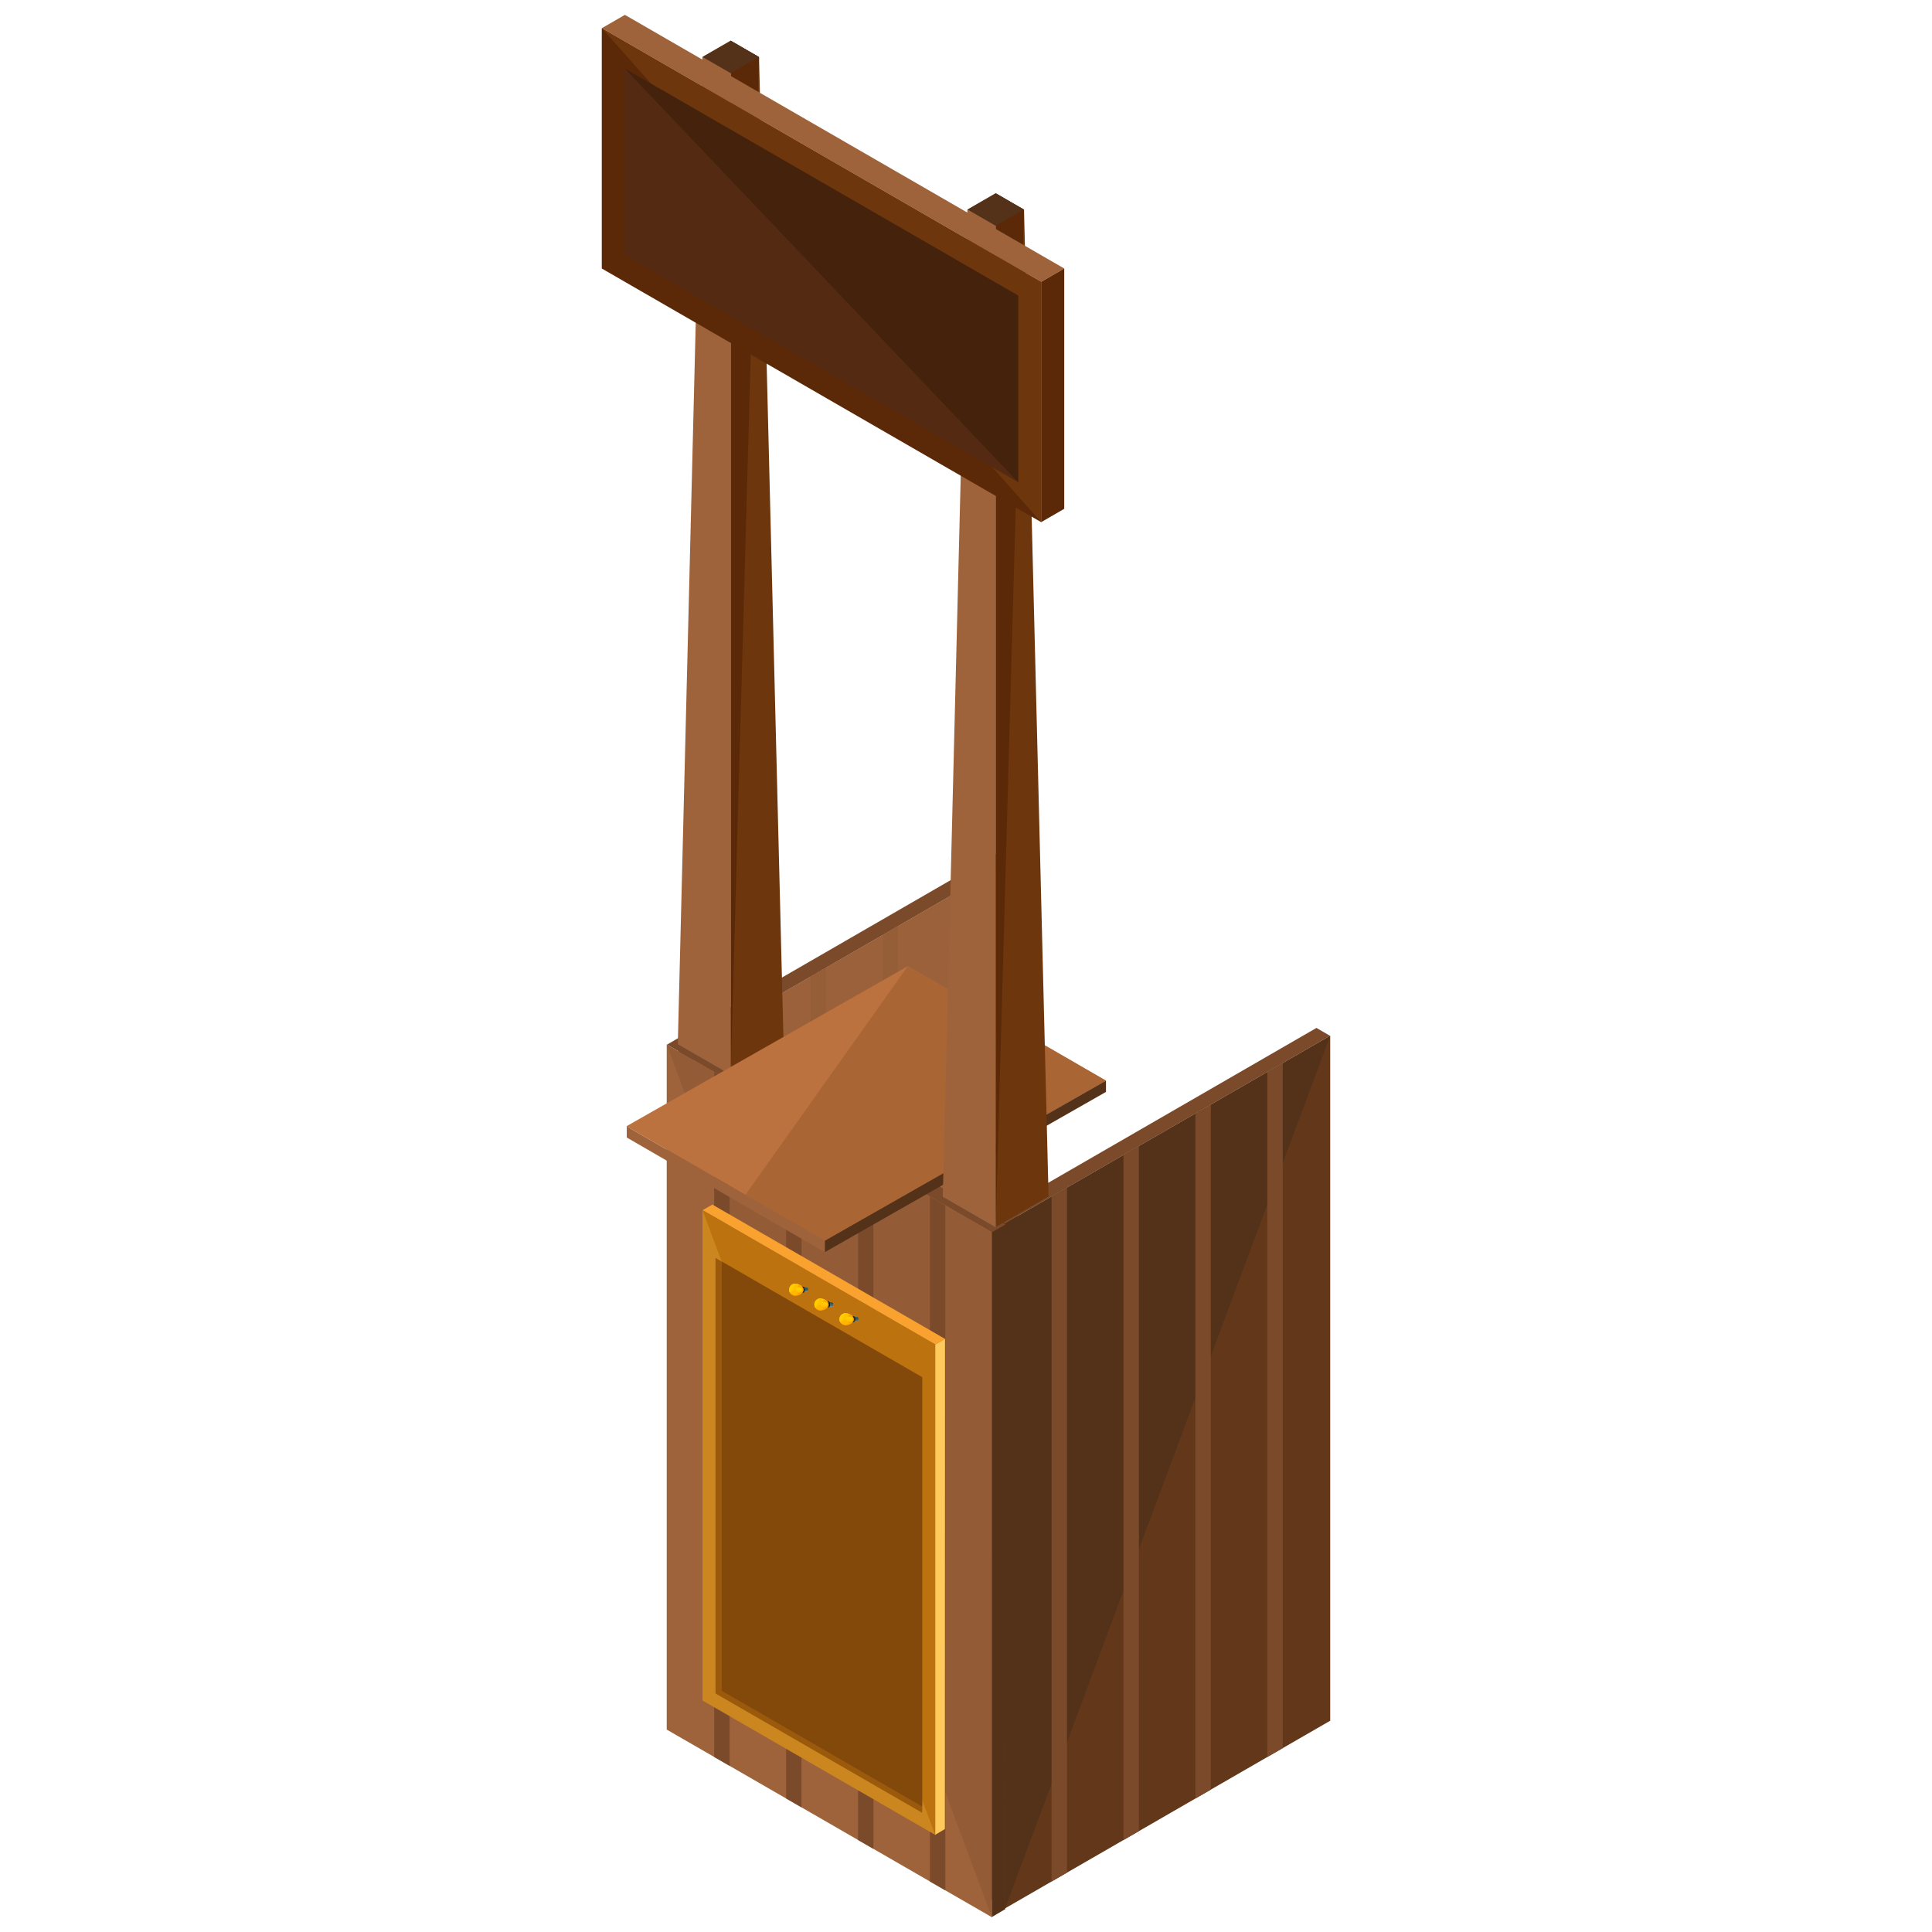 <?xml version="1.0" encoding="utf-8"?>
<!-- Generator: Adobe Illustrator 16.0.0, SVG Export Plug-In . SVG Version: 6.00 Build 0)  -->
<!DOCTYPE svg PUBLIC "-//W3C//DTD SVG 1.1//EN" "http://www.w3.org/Graphics/SVG/1.1/DTD/svg11.dtd">
<svg version="1.1" id="Layer_1" xmlns="http://www.w3.org/2000/svg" xmlns:xlink="http://www.w3.org/1999/xlink" x="0px" y="0px"
	 width="130px" height="130px" viewBox="0 0 130 130" enable-background="new 0 0 130 130" xml:space="preserve">
<g>
	<g>
		<g>
			<g>
				<g>
					<polyline fill="#543119" points="46.594,116.401 45.676,115.862 45.664,69.782 46.594,70.313 46.594,116.401 					"/>
					<polygon fill="#7A4A2A" points="46.579,70.317 45.664,69.791 67.532,57.164 68.443,57.693 					"/>
					<polygon fill="#9E633B" points="68.458,57.693 68.458,103.78 46.588,116.401 46.588,70.317 					"/>
					<polyline fill="#935C37" points="46.588,116.401 46.588,70.317 68.458,57.693 					"/>
				</g>
			</g>
			<polygon fill="#7A4A2A" points="49.708,114.602 50.745,114.003 50.745,67.917 49.708,68.517 			"/>
			<polygon fill="#7A4A2A" points="54.548,111.808 55.585,111.21 55.585,65.124 54.548,65.722 			"/>
			<polygon fill="#7A4A2A" points="59.388,109.015 60.425,108.417 60.425,62.329 59.388,62.929 			"/>
			<polygon fill="#7A4A2A" points="64.228,106.222 65.265,105.624 65.265,59.537 64.228,60.136 			"/>
			<polygon opacity="0.8" fill="#9E633B" points="68.458,57.693 68.458,103.78 46.588,116.401 46.588,70.317 			"/>
		</g>
		<g>
			<g>
				<g>
					<polyline fill="#543119" points="67.643,128.405 66.724,127.864 66.712,81.785 67.643,82.315 67.643,128.405 					"/>
					<polygon fill="#7A4A2A" points="67.628,82.319 66.712,81.794 88.581,69.167 89.492,69.696 					"/>
					<polygon fill="#63381A" points="89.507,69.696 89.507,115.784 67.637,128.405 67.637,82.319 					"/>
					<polyline fill="#543119" points="67.637,128.405 67.637,82.319 89.507,69.696 					"/>
				</g>
			</g>
			<polygon fill="#7A4A2A" points="70.757,126.604 71.794,126.006 71.794,79.919 70.757,80.519 			"/>
			<polygon fill="#7A4A2A" points="75.597,123.812 76.634,123.213 76.634,77.127 75.597,77.726 			"/>
			<polygon fill="#7A4A2A" points="80.437,121.018 81.474,120.42 81.474,74.333 80.437,74.933 			"/>
			<polygon fill="#7A4A2A" points="85.276,118.226 86.313,117.626 86.313,71.54 85.276,72.138 			"/>
		</g>
		<g>
			<g>
				<g>
					<polyline fill="#543119" points="66.727,129 67.645,128.46 67.656,82.381 66.727,82.911 66.727,129 					"/>
					<polygon fill="#7A4A2A" points="66.741,82.915 67.656,82.39 45.788,69.763 44.877,70.292 					"/>
					<polygon fill="#9E633B" points="44.862,70.292 44.862,116.379 66.732,129 66.732,82.915 					"/>
					<polyline fill="#935C37" points="66.732,129 66.732,82.915 44.862,70.292 					"/>
				</g>
			</g>
			<polygon fill="#7A4A2A" points="63.612,127.2 62.575,126.601 62.575,80.515 63.612,81.114 			"/>
			<polygon fill="#7A4A2A" points="58.772,124.406 57.735,123.808 57.735,77.722 58.772,78.319 			"/>
			<polygon fill="#7A4A2A" points="53.933,121.612 52.896,121.015 52.896,74.928 53.933,75.527 			"/>
			<polygon fill="#7A4A2A" points="49.093,118.819 48.056,118.222 48.056,72.136 49.093,72.733 			"/>
		</g>
		<g>
			<g>
				<polygon fill="#5E706D" points="45.608,70.252 49.166,68.201 52.725,70.252 49.166,72.308 				"/>
				<polygon fill="#6D360C" points="49.166,72.308 49.166,2.739 51.073,3.841 52.725,70.252 				"/>
				<polyline fill="#5B2907" points="49.166,72.308 49.166,2.739 51.073,3.841 				"/>
				<polygon fill="#9E633B" points="49.166,72.308 49.166,2.739 47.259,3.841 45.608,70.252 				"/>
				<polygon fill="#543119" points="47.271,3.831 49.166,2.739 51.062,3.831 49.166,4.926 				"/>
				<g>
					<polygon fill="#BC723F" points="74.419,72.715 55.509,83.484 50.156,80.398 42.151,75.784 61.083,65.015 					"/>
					<polyline fill="#AA6535" points="61.083,65.015 74.419,72.715 55.509,83.484 50.156,80.398 					"/>
					<g>
						<polygon fill="#9E633B" points="50.156,80.398 55.488,83.472 55.488,84.251 42.173,76.54 42.173,75.797 						"/>
					</g>
					<g>
						<polygon fill="#543119" points="74.419,73.472 55.509,84.251 55.509,83.484 74.419,72.715 						"/>
					</g>
				</g>
			</g>
			<g>
				<polygon fill="#5E706D" points="63.438,80.519 66.997,78.468 70.556,80.519 66.997,82.573 				"/>
				<polygon fill="#6D360C" points="66.997,82.573 66.997,13.006 68.904,14.108 70.556,80.519 				"/>
				<polyline fill="#5B2907" points="66.997,82.573 66.997,13.006 68.904,14.108 				"/>
				<polygon fill="#9E633B" points="66.997,82.573 66.997,13.006 65.091,14.108 63.438,80.519 				"/>
				<polygon fill="#543119" points="65.102,14.099 66.997,13.006 68.893,14.099 66.997,15.192 				"/>
			</g>
		</g>
		<g>
			<polygon fill="#5B2907" points="70.058,18.966 40.493,1.899 40.493,18.067 70.058,35.134 			"/>
			<polyline fill="#6D360C" points="70.058,35.134 70.058,18.966 40.493,1.899 			"/>
			<polygon fill="#542A13" points="68.511,19.89 42.036,4.61 42.036,17.169 68.511,32.445 			"/>
			<polyline fill="#44220C" points="68.511,32.445 68.511,19.89 42.036,4.61 			"/>
			<polygon fill="#9E633B" points="71.61,18.067 42.048,1 40.493,1.899 70.058,18.966 			"/>
			<polygon fill="#5B2907" points="71.61,18.067 70.058,18.966 70.058,35.134 71.61,34.237 			"/>
		</g>
	</g>
	<g>
		<g>
			<polyline fill="#FFC95C" points="62.923,123.463 63.58,123.071 63.588,90.083 62.923,90.465 62.923,123.463 			"/>
			<polygon fill="#F9A230" points="62.934,90.467 63.588,90.091 47.933,81.053 47.281,81.429 			"/>
			<polygon fill="#CC861F" points="47.271,81.429 47.271,114.424 62.926,123.463 62.926,90.467 			"/>
			<polyline fill="#BC720F" points="62.926,123.463 62.926,90.467 47.271,81.429 			"/>
			<polygon fill="#9B590B" points="48.146,84.645 48.146,113.951 62.051,121.979 62.051,92.67 			"/>
			<polygon fill="#82490B" points="48.57,113.77 48.57,84.891 62.051,92.67 62.051,121.554 			"/>
		</g>
		<g>
			<g>
				<g>
					<path fill="#A4BCBB" d="M57.433,88.617v0.307h0.243c0,0,0.001,0,0.003,0h0.004l0,0c0.02-0.004,0.041-0.019,0.057-0.045
						c0.033-0.061,0.033-0.158,0-0.215c-0.016-0.031-0.037-0.042-0.057-0.047l0,0H57.433z"/>
					<path fill="#74918E" d="M57.698,88.907c0,0,0.002,0,0.004,0h0.003l0,0c0.004,0,0.008,0,0.012-0.002
						c0.007-0.007,0.016-0.017,0.022-0.026c0.033-0.061,0.033-0.158,0-0.215c-0.016-0.031-0.037-0.042-0.057-0.047l0,0h-0.25v0.29
						H57.698z"/>
					<path fill="#526D6A" d="M57.719,88.889h0.002h0.003l0,0c0.004,0,0.007,0,0.009,0c0.003-0.003,0.003-0.006,0.007-0.01
						c0.033-0.061,0.033-0.158,0-0.215c-0.016-0.031-0.037-0.042-0.057-0.047l0,0h-0.25v0.271H57.719z"/>
					<path fill="#3C5652" d="M57.747,88.772c0,0,0.002,0,0.005,0h0.006l0,0c0,0,0.004,0,0.007,0c0.002,0,0.002,0,0.002,0
						c0-0.042-0.01-0.079-0.027-0.108c-0.016-0.031-0.037-0.042-0.057-0.047l0,0h-0.25v0.155H57.747z"/>
					<path fill="#BCCECC" d="M57.363,88.664c-0.034,0.057-0.034,0.154,0,0.215c0.035,0.057,0.089,0.057,0.125,0
						c0.028-0.053,0.034-0.133,0.013-0.189c-0.004-0.011-0.007-0.018-0.013-0.025C57.452,88.603,57.398,88.603,57.363,88.664z"/>
					<path fill="#A4BCBB" d="M57.488,88.879c0.028-0.053,0.034-0.133,0.013-0.189c-0.004-0.011-0.007-0.018-0.013-0.025
						c-0.036-0.062-0.09-0.062-0.125,0"/>
				</g>
				<g>
					<g>
						<path fill="#232B2A" d="M57.381,88.558v0.423h0.037c0,0,0,0-0.008,0h0.004h0.008c0.03,0,0.061-0.021,0.084-0.061
							c0.047-0.082,0.047-0.219,0-0.298c-0.023-0.044-0.054-0.063-0.084-0.064h-0.008H57.381z"/>
						<path d="M57.506,88.92c0.047-0.082,0.047-0.219,0-0.298c-0.023-0.044-0.054-0.063-0.084-0.064h-0.008h-0.033v0.362H57.506z"/>
						<path fill="#2D3534" d="M57.297,88.622c-0.046,0.079-0.046,0.216,0,0.298c0.05,0.084,0.127,0.084,0.175,0
							c0.049-0.082,0.049-0.219,0-0.298C57.424,88.539,57.347,88.539,57.297,88.622z"/>
						<path fill="#C7D8D5" d="M57.297,88.622c-0.046,0.079-0.046,0.216,0,0.298"/>
						<path fill="#232B2A" d="M57.472,88.92c0.049-0.082,0.049-0.219,0-0.298c-0.048-0.083-0.125-0.083-0.175,0"/>
						<path fill="#90AFAD" d="M57.31,88.641c-0.039,0.072-0.039,0.186,0,0.258c0.04,0.07,0.108,0.07,0.15,0
							c0.041-0.072,0.041-0.186,0-0.258C57.418,88.57,57.35,88.57,57.31,88.641z"/>
						<path fill="#7A9E9A" d="M57.321,88.647c-0.039,0.068-0.039,0.177,0,0.243c0.038,0.066,0.101,0.066,0.139,0
							c0.039-0.066,0.039-0.175,0-0.243C57.422,88.584,57.359,88.584,57.321,88.647z"/>
						<path fill="#6A918B" d="M57.46,88.891c0.039-0.066,0.039-0.175,0-0.243c-0.038-0.063-0.101-0.063-0.139,0"/>
					</g>
					<g>
						<path fill="#232B2A" d="M57.354,88.584v0.371h0.03c0,0,0,0-0.006,0h0.003h0.007c0.026-0.003,0.054-0.02,0.072-0.055
							c0.041-0.071,0.041-0.188,0-0.264c-0.019-0.029-0.046-0.049-0.072-0.049l-0.007-0.004H57.354z"/>
						<path d="M57.46,88.9c0.041-0.071,0.041-0.188,0-0.264c-0.019-0.029-0.046-0.049-0.072-0.049l-0.007-0.004h-0.027V88.9H57.46z"
							/>
						<path fill="#2D3534" d="M57.28,88.637c-0.042,0.076-0.042,0.192,0,0.264c0.041,0.071,0.11,0.071,0.15,0
							c0.041-0.071,0.041-0.188,0-0.264C57.391,88.566,57.321,88.566,57.28,88.637z"/>
						<path fill="#414C4A" d="M57.28,88.637c-0.042,0.076-0.042,0.192,0,0.264"/>
						<path fill="#232B2A" d="M57.431,88.9c0.041-0.071,0.041-0.188,0-0.264c-0.04-0.07-0.109-0.07-0.15,0"/>
						<path d="M57.292,88.656c-0.036,0.064-0.036,0.162,0,0.227c0.035,0.06,0.092,0.06,0.128,0c0.036-0.064,0.036-0.162,0-0.227
							C57.384,88.598,57.327,88.598,57.292,88.656z"/>
						<path fill="#2B3332" d="M57.301,88.667c-0.033,0.057-0.033,0.147,0,0.208c0.033,0.059,0.087,0.059,0.121,0
							c0.034-0.061,0.034-0.151,0-0.208C57.388,88.607,57.334,88.607,57.301,88.667z"/>
						<path fill="#232B2A" d="M57.422,88.875c0.034-0.061,0.034-0.151,0-0.208c-0.034-0.06-0.088-0.06-0.121,0"/>
					</g>
				</g>
				<g>
					<g>
						<path fill="#FFA300" d="M56.9,89.182c-0.227,0-0.412-0.186-0.412-0.412c0-0.226,0.186-0.408,0.412-0.408
							c0.225,0,0.548,0.183,0.548,0.408C57.448,88.996,57.125,89.182,56.9,89.182z"/>
						<path fill="#FFB600" d="M57.407,88.713c0-0.076-0.02-0.11-0.088-0.182c-0.074-0.089-0.293-0.17-0.419-0.17
							c-0.227,0-0.412,0.183-0.412,0.408c0,0.074,0.022,0.143,0.057,0.205c0.075,0.089,0.188,0.147,0.314,0.147
							C57.086,89.122,57.407,88.939,57.407,88.713z"/>
						<path fill="#FFC200" d="M57.319,88.531c-0.074-0.089-0.293-0.17-0.419-0.17c-0.227,0-0.412,0.183-0.412,0.408
							c0,0.074,0.022,0.143,0.057,0.205"/>
						<path opacity="0.7" fill="#FFD400" d="M56.9,88.361c-0.227,0-0.412,0.183-0.412,0.408c0,0.074,0.022,0.143,0.057,0.205"/>
					</g>
					<path fill="#FFA300" d="M57.172,89.109c0.152-0.074,0.276-0.199,0.276-0.34s-0.124-0.264-0.276-0.339
						c-0.029,0.017-0.06,0.047-0.086,0.089c-0.08,0.137-0.08,0.363,0,0.499C57.112,89.063,57.143,89.092,57.172,89.109z"/>
					<path opacity="0.5" fill="#FFD400" d="M57.125,88.955c-0.103,0-0.185-0.084-0.185-0.186c0-0.103,0.082-0.186,0.185-0.186
						s0.248,0.083,0.248,0.186C57.373,88.871,57.228,88.955,57.125,88.955z"/>
					<path opacity="0.5" fill="#FFD400" d="M56.94,88.77c0-0.103,0.082-0.186,0.185-0.186s0.248,0.083,0.248,0.186"/>
					<path opacity="0.5" fill="#FFD400" d="M57.188,88.907c-0.077,0-0.14-0.062-0.14-0.138s0.062-0.139,0.14-0.139
						c0.075,0,0.186,0.062,0.186,0.139S57.263,88.907,57.188,88.907z"/>
					<path opacity="0.5" fill="#FFD400" d="M57.048,88.77c0-0.076,0.062-0.139,0.14-0.139c0.075,0,0.186,0.062,0.186,0.139"/>
				</g>
			</g>
			<g>
				<g>
					<path fill="#A4BCBB" d="M55.739,87.629v0.301h0.244c0.002,0,0.002,0,0.002,0h0.003l0,0c0.021,0,0.042-0.016,0.057-0.043
						c0.035-0.059,0.035-0.157,0-0.217c-0.015-0.023-0.035-0.041-0.057-0.041l0,0H55.739z"/>
					<path fill="#74918E" d="M56.008,87.918L56.008,87.918h0.003l0,0c0.005,0,0.009-0.004,0.013-0.004
						c0.009-0.006,0.017-0.015,0.021-0.027c0.035-0.059,0.035-0.157,0-0.217c-0.015-0.023-0.035-0.041-0.057-0.041l0,0h-0.249v0.289
						H56.008z"/>
					<path fill="#526D6A" d="M56.025,87.899h0.002h0.008l0,0c0,0,0.003,0,0.005,0c0.002-0.003,0.005-0.011,0.005-0.013
						c0.035-0.059,0.035-0.157,0-0.217c-0.015-0.023-0.035-0.041-0.057-0.041l0,0h-0.249v0.271H56.025z"/>
					<path fill="#3C5652" d="M56.055,87.781c0.002,0,0.002,0,0.002,0h0.008l0,0c0.004,0,0.004,0,0.008,0l0,0
						c0-0.045-0.008-0.08-0.027-0.111c-0.015-0.023-0.035-0.041-0.057-0.041l0,0h-0.249v0.152H56.055z"/>
					<path fill="#BCCECC" d="M55.671,87.67c-0.035,0.06-0.035,0.158,0,0.217c0.034,0.059,0.089,0.059,0.125,0
						c0.029-0.052,0.032-0.129,0.012-0.188c-0.004-0.012-0.008-0.02-0.012-0.029C55.76,87.611,55.705,87.611,55.671,87.67z"/>
					<path fill="#A4BCBB" d="M55.796,87.887c0.029-0.052,0.032-0.129,0.012-0.188c-0.004-0.012-0.008-0.02-0.012-0.029
						c-0.036-0.059-0.091-0.059-0.125,0"/>
				</g>
				<g>
					<g>
						<path fill="#232B2A" d="M55.688,87.566v0.422h0.036c0,0,0,0-0.008,0h0.004h0.007c0.031,0,0.062-0.019,0.084-0.059
							c0.049-0.083,0.049-0.22,0-0.301c-0.022-0.041-0.053-0.062-0.084-0.062h-0.007H55.688z"/>
						<path d="M55.812,87.93c0.049-0.083,0.049-0.22,0-0.301c-0.022-0.041-0.053-0.062-0.084-0.062h-0.007h-0.032v0.363H55.812z"/>
						<path fill="#2D3534" d="M55.605,87.629c-0.048,0.081-0.048,0.218,0,0.301c0.047,0.082,0.127,0.082,0.172,0
							c0.049-0.083,0.049-0.22,0-0.301C55.732,87.547,55.652,87.547,55.605,87.629z"/>
						<path fill="#C7D8D5" d="M55.605,87.629c-0.048,0.081-0.048,0.218,0,0.301"/>
						<path fill="#232B2A" d="M55.777,87.93c0.049-0.083,0.049-0.22,0-0.301c-0.045-0.082-0.125-0.082-0.172,0"/>
						<path fill="#90AFAD" d="M55.619,87.653c-0.042,0.068-0.042,0.182,0,0.255c0.039,0.07,0.105,0.07,0.147,0
							c0.041-0.073,0.041-0.187,0-0.255C55.725,87.578,55.658,87.578,55.619,87.653z"/>
						<path fill="#7A9E9A" d="M55.63,87.658c-0.04,0.068-0.04,0.175,0,0.241c0.038,0.068,0.101,0.068,0.138,0
							c0.04-0.066,0.04-0.173,0-0.241C55.73,87.594,55.668,87.594,55.63,87.658z"/>
						<path fill="#6A918B" d="M55.768,87.899c0.04-0.066,0.04-0.173,0-0.241c-0.037-0.064-0.1-0.064-0.138,0"/>
					</g>
					<g>
						<path fill="#232B2A" d="M55.66,87.594v0.369h0.03c0,0,0.002,0-0.004,0h0.002h0.006c0.026,0,0.053-0.018,0.072-0.055
							c0.041-0.068,0.041-0.187,0-0.26c-0.02-0.037-0.046-0.052-0.072-0.054l-0.006-0.001H55.66z"/>
						<path d="M55.767,87.908c0.041-0.068,0.041-0.187,0-0.26c-0.02-0.037-0.046-0.052-0.072-0.054l-0.006-0.001H55.66v0.314H55.767
							z"/>
						<path fill="#2D3534" d="M55.588,87.648c-0.041,0.073-0.041,0.191,0,0.26c0.042,0.072,0.107,0.072,0.151,0
							c0.04-0.068,0.04-0.187,0-0.26C55.695,87.576,55.63,87.576,55.588,87.648z"/>
						<path fill="#414C4A" d="M55.588,87.648c-0.041,0.073-0.041,0.191,0,0.26"/>
						<path fill="#232B2A" d="M55.739,87.908c0.04-0.068,0.04-0.187,0-0.26c-0.044-0.072-0.109-0.072-0.151,0"/>
						<path d="M55.6,87.668c-0.035,0.062-0.035,0.16,0,0.221c0.034,0.064,0.093,0.064,0.128,0c0.034-0.061,0.034-0.159,0-0.221
							C55.692,87.606,55.634,87.606,55.6,87.668z"/>
						<path fill="#2B3332" d="M55.607,87.673c-0.034,0.061-0.034,0.15,0,0.21c0.034,0.059,0.087,0.059,0.12,0
							c0.034-0.06,0.034-0.149,0-0.21C55.694,87.616,55.642,87.616,55.607,87.673z"/>
						<path fill="#232B2A" d="M55.728,87.883c0.034-0.06,0.034-0.149,0-0.21c-0.033-0.057-0.086-0.057-0.12,0"/>
					</g>
				</g>
				<g>
					<g>
						<path fill="#FFA300" d="M55.206,88.188c-0.227,0-0.408-0.182-0.408-0.406c0-0.229,0.182-0.411,0.408-0.411
							c0.228,0,0.549,0.182,0.549,0.411C55.755,88.006,55.434,88.188,55.206,88.188z"/>
						<path fill="#FFB600" d="M55.715,87.722c0-0.073-0.021-0.11-0.086-0.182c-0.076-0.091-0.296-0.17-0.423-0.17
							c-0.227,0-0.408,0.182-0.408,0.411c0,0.073,0.02,0.141,0.054,0.201c0.076,0.092,0.189,0.148,0.315,0.148
							C55.391,88.131,55.715,87.948,55.715,87.722z"/>
						<path fill="#FFC200" d="M55.629,87.54c-0.076-0.091-0.296-0.17-0.423-0.17c-0.227,0-0.408,0.182-0.408,0.411
							c0,0.073,0.02,0.141,0.054,0.201"/>
						<path opacity="0.7" fill="#FFD400" d="M55.206,87.37c-0.227,0-0.408,0.182-0.408,0.411c0,0.073,0.02,0.141,0.054,0.201"/>
					</g>
					<path fill="#FFA300" d="M55.479,88.117c0.151-0.074,0.276-0.195,0.276-0.336c0-0.143-0.125-0.268-0.276-0.343
						c-0.029,0.017-0.061,0.045-0.085,0.091c-0.077,0.139-0.077,0.362,0,0.502C55.418,88.074,55.449,88.1,55.479,88.117z"/>
					<path opacity="0.5" fill="#FFD400" d="M55.434,87.963c-0.103,0-0.186-0.082-0.186-0.182c0-0.104,0.083-0.188,0.186-0.188
						c0.102,0,0.247,0.083,0.247,0.188C55.681,87.881,55.535,87.963,55.434,87.963z"/>
					<path opacity="0.5" fill="#FFD400" d="M55.248,87.781c0-0.104,0.083-0.188,0.186-0.188c0.102,0,0.247,0.083,0.247,0.188"/>
					<path opacity="0.5" fill="#FFD400" d="M55.494,87.918c-0.076,0-0.139-0.063-0.139-0.137c0-0.08,0.062-0.143,0.139-0.143
						c0.075,0,0.187,0.062,0.187,0.143C55.681,87.854,55.569,87.918,55.494,87.918z"/>
					<path opacity="0.5" fill="#FFD400" d="M55.355,87.781c0-0.08,0.062-0.143,0.139-0.143c0.075,0,0.187,0.062,0.187,0.143"/>
				</g>
			</g>
			<g>
				<g>
					<path fill="#A4BCBB" d="M54.047,86.633v0.307h0.244l0,0h0.004l0,0c0.023,0,0.042-0.018,0.062-0.042
						c0.03-0.06,0.03-0.159,0-0.217c-0.02-0.028-0.038-0.044-0.062-0.048l0,0H54.047z"/>
					<path fill="#74918E" d="M54.313,86.928L54.313,86.928h0.007l0,0c0.004,0,0.007-0.004,0.013-0.006
						c0.007-0.005,0.015-0.017,0.023-0.024c0.03-0.06,0.03-0.159,0-0.217c-0.02-0.028-0.038-0.044-0.062-0.048l0,0h-0.248v0.295
						H54.313z"/>
					<path fill="#526D6A" d="M54.333,86.905c0,0,0,0,0.002,0h0.005l0,0c0.005,0,0.005,0,0.008,0c0,0,0.004-0.003,0.009-0.008
						c0.03-0.06,0.03-0.159,0-0.217c-0.02-0.028-0.038-0.044-0.062-0.048l0,0h-0.248v0.272H54.333z"/>
					<path fill="#3C5652" d="M54.363,86.787L54.363,86.787h0.008l0,0c0.004,0,0.004,0,0.008,0l0,0c0-0.037-0.008-0.076-0.022-0.106
						c-0.02-0.028-0.038-0.044-0.062-0.048l0,0h-0.248v0.154H54.363z"/>
					<path fill="#BCCECC" d="M53.979,86.681c-0.035,0.058-0.035,0.157,0,0.217c0.033,0.057,0.09,0.057,0.123,0
						c0.031-0.054,0.035-0.132,0.012-0.188c-0.003-0.012-0.007-0.02-0.012-0.028C54.068,86.622,54.012,86.622,53.979,86.681z"/>
					<path fill="#A4BCBB" d="M54.102,86.897c0.031-0.054,0.035-0.132,0.012-0.188c-0.003-0.012-0.007-0.02-0.012-0.028
						c-0.033-0.059-0.09-0.059-0.123,0"/>
				</g>
				<g>
					<g>
						<path fill="#232B2A" d="M53.997,86.576v0.423h0.033c0.002,0,0.002,0-0.005,0h0.004h0.008c0.027,0,0.06-0.022,0.081-0.06
							c0.049-0.084,0.049-0.219,0-0.303c-0.021-0.041-0.054-0.061-0.081-0.061h-0.008H53.997z"/>
						<path d="M54.118,86.939c0.049-0.084,0.049-0.219,0-0.303c-0.021-0.041-0.054-0.061-0.081-0.061h-0.008h-0.032v0.363H54.118z"
							/>
						<path fill="#2D3534" d="M53.914,86.637c-0.05,0.084-0.05,0.219,0,0.303c0.045,0.084,0.124,0.084,0.173,0
							c0.046-0.084,0.046-0.219,0-0.303C54.038,86.553,53.959,86.553,53.914,86.637z"/>
						<path fill="#C7D8D5" d="M53.914,86.637c-0.05,0.084-0.05,0.219,0,0.303"/>
						<path fill="#232B2A" d="M54.087,86.939c0.046-0.084,0.046-0.219,0-0.303c-0.049-0.084-0.128-0.084-0.173,0"/>
						<path fill="#90AFAD" d="M53.925,86.659c-0.041,0.071-0.041,0.185,0,0.258c0.041,0.069,0.107,0.069,0.147,0
							c0.041-0.073,0.041-0.187,0-0.258C54.032,86.588,53.966,86.588,53.925,86.659z"/>
						<path fill="#7A9E9A" d="M53.937,86.667c-0.038,0.065-0.038,0.174,0,0.243c0.037,0.063,0.102,0.063,0.14,0
							c0.037-0.069,0.037-0.178,0-0.243C54.038,86.603,53.974,86.603,53.937,86.667z"/>
						<path fill="#6A918B" d="M54.076,86.91c0.037-0.069,0.037-0.178,0-0.243c-0.038-0.064-0.103-0.064-0.14,0"/>
					</g>
					<g>
						<path fill="#232B2A" d="M53.966,86.603v0.366h0.031c0,0,0.001,0-0.004,0h0.004H54c0.029,0,0.053-0.015,0.074-0.052
							c0.039-0.073,0.039-0.187,0-0.261c-0.021-0.032-0.045-0.049-0.074-0.049l-0.003-0.005H53.966z"/>
						<path d="M54.074,86.917c0.039-0.073,0.039-0.187,0-0.261c-0.021-0.032-0.045-0.049-0.074-0.049l-0.003-0.005h-0.031v0.314
							H54.074z"/>
						<path fill="#2D3534" d="M53.895,86.656c-0.042,0.074-0.042,0.188,0,0.261s0.109,0.073,0.152,0c0.04-0.073,0.04-0.187,0-0.261
							C54.004,86.586,53.937,86.586,53.895,86.656z"/>
						<path fill="#414C4A" d="M53.895,86.656c-0.042,0.074-0.042,0.188,0,0.261"/>
						<path fill="#232B2A" d="M54.047,86.917c0.04-0.073,0.04-0.187,0-0.261c-0.043-0.07-0.11-0.07-0.152,0"/>
						<path d="M53.905,86.674c-0.035,0.062-0.035,0.164,0,0.229c0.034,0.061,0.093,0.061,0.13,0c0.035-0.064,0.035-0.167,0-0.229
							C53.998,86.614,53.939,86.614,53.905,86.674z"/>
						<path fill="#2B3332" d="M53.916,86.682c-0.034,0.057-0.034,0.152,0,0.209c0.032,0.06,0.087,0.06,0.121,0
							c0.031-0.057,0.031-0.152,0-0.209C54.003,86.624,53.948,86.624,53.916,86.682z"/>
						<path fill="#232B2A" d="M54.037,86.891c0.031-0.057,0.031-0.152,0-0.209c-0.034-0.058-0.089-0.058-0.121,0"/>
					</g>
				</g>
				<g>
					<g>
						<path fill="#FFA300" d="M53.513,87.195c-0.228,0-0.408-0.18-0.408-0.408c0-0.227,0.181-0.411,0.408-0.411
							c0.227,0,0.549,0.185,0.549,0.411C54.062,87.016,53.739,87.195,53.513,87.195z"/>
						<path fill="#FFB600" d="M54.022,86.73c0-0.074-0.02-0.108-0.088-0.182c-0.076-0.09-0.293-0.173-0.422-0.173
							c-0.228,0-0.408,0.185-0.408,0.411c0,0.074,0.019,0.145,0.055,0.205c0.073,0.09,0.187,0.146,0.316,0.146
							C53.7,87.139,54.022,86.959,54.022,86.73z"/>
						<path fill="#FFC200" d="M53.935,86.549c-0.076-0.09-0.293-0.173-0.422-0.173c-0.228,0-0.408,0.185-0.408,0.411
							c0,0.074,0.019,0.145,0.055,0.205"/>
						<path opacity="0.7" fill="#FFD400" d="M53.513,86.376c-0.228,0-0.408,0.185-0.408,0.411c0,0.074,0.019,0.145,0.055,0.205"/>
					</g>
					<path fill="#FFA300" d="M53.789,87.125c0.147-0.072,0.272-0.197,0.272-0.338s-0.125-0.264-0.272-0.34
						c-0.034,0.016-0.062,0.047-0.087,0.092c-0.08,0.135-0.08,0.363,0,0.498C53.727,87.082,53.755,87.109,53.789,87.125z"/>
					<path opacity="0.5" fill="#FFD400" d="M53.739,86.974c-0.102,0-0.185-0.083-0.185-0.187c0-0.102,0.083-0.185,0.185-0.185
						s0.248,0.083,0.248,0.185C53.987,86.891,53.841,86.974,53.739,86.974z"/>
					<path opacity="0.5" fill="#FFD400" d="M53.555,86.787c0-0.102,0.083-0.185,0.185-0.185s0.248,0.083,0.248,0.185"/>
					<path opacity="0.5" fill="#FFD400" d="M53.801,86.928c-0.076,0-0.14-0.064-0.14-0.141s0.063-0.137,0.14-0.137
						c0.079,0,0.187,0.061,0.187,0.137S53.88,86.928,53.801,86.928z"/>
					<path opacity="0.5" fill="#FFD400" d="M53.661,86.787c0-0.076,0.063-0.137,0.14-0.137c0.079,0,0.187,0.061,0.187,0.137"/>
				</g>
			</g>
		</g>
	</g>
</g>
</svg>
